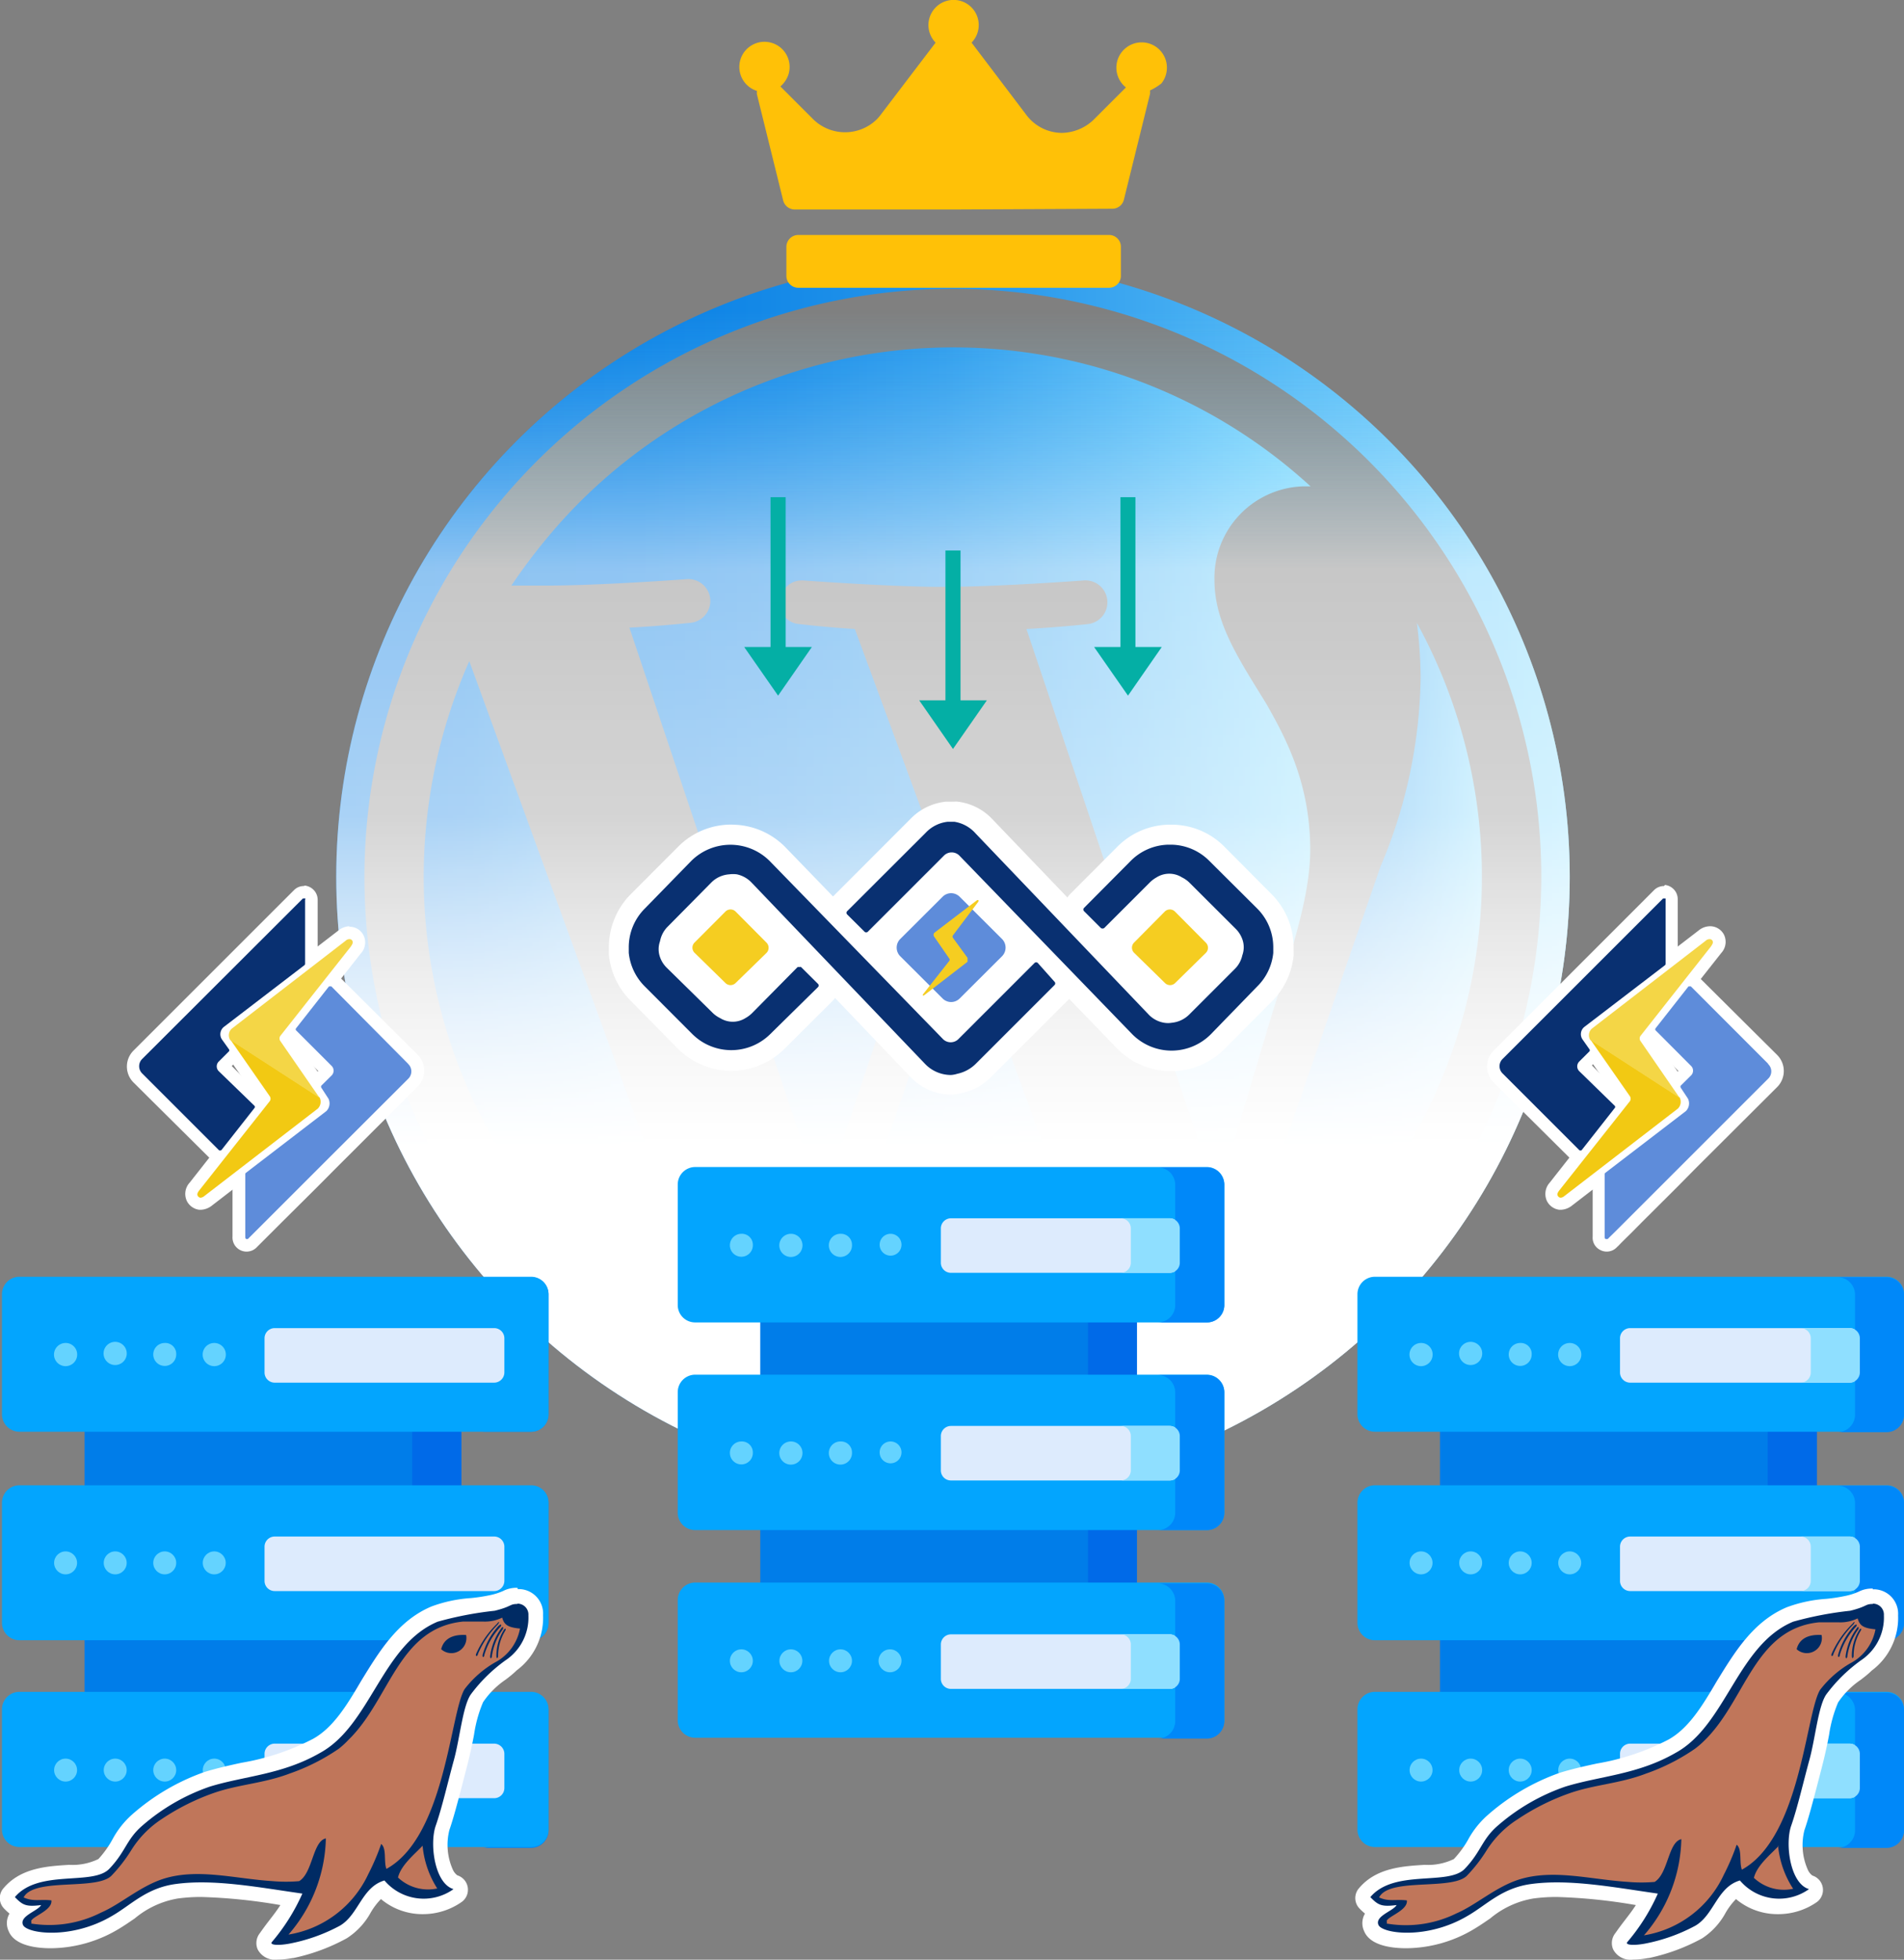 <svg id="eece11a8-1654-40f8-a9e0-18a01bb0b405" data-name="Capa 1" xmlns="http://www.w3.org/2000/svg" xmlns:xlink="http://www.w3.org/1999/xlink" width="174.18" height="179.31" viewBox="0 0 174.18 179.31"><rect x="0" y="0" width="174.18" height="179.31" fill="#808080" stroke="none"/><defs><linearGradient id="accf4014-edf6-452b-b687-c69b2050c073" x1="38.76" y1="-1303.86" x2="66.04" y2="-1303.86" gradientTransform="matrix(1, 0, 0, -1, 0, -1211.72)" gradientUnits="userSpaceOnUse"><stop offset="0" stop-color="#0079e3"/><stop offset="0.16" stop-color="#057de4"/><stop offset="0.34" stop-color="#1388e7"/><stop offset="0.54" stop-color="#2b9aec"/><stop offset="0.74" stop-color="#4cb3f4"/><stop offset="0.96" stop-color="#76d4fd"/><stop offset="1" stop-color="#80dbff"/></linearGradient><linearGradient id="b39312fc-0df3-4fbe-9d14-e4ed3f2d9d93" x1="46.8" y1="-1282.65" x2="119.91" y2="-1282.65" xlink:href="#accf4014-edf6-452b-b687-c69b2050c073"/><linearGradient id="b20c2ac1-42c1-4028-b632-4d370068b830" x1="73.49" y1="-1318.25" x2="103.27" y2="-1318.25" xlink:href="#accf4014-edf6-452b-b687-c69b2050c073"/><linearGradient id="ed5963d5-5e2c-4812-81f1-8554e3bd308c" x1="111.52" y1="-1301.24" x2="135.6" y2="-1301.24" xlink:href="#accf4014-edf6-452b-b687-c69b2050c073"/><linearGradient id="a9b404a6-b11e-463d-92ad-a8523b914da7" x1="30.76" y1="-1291.94" x2="143.6" y2="-1291.94" xlink:href="#accf4014-edf6-452b-b687-c69b2050c073"/><linearGradient id="b361f4f3-0219-4633-9e8a-d613d23bed1b" x1="-503.25" y1="203.51" x2="-390.41" y2="203.51" gradientTransform="translate(-116.33 -366.62) rotate(-90)" gradientUnits="userSpaceOnUse"><stop offset="0" stop-color="#fff"/><stop offset="0.28" stop-color="#fff"/><stop offset="0.55" stop-color="#fff" stop-opacity="0.5"/><stop offset="0.75" stop-color="#fff" stop-opacity="0.4"/><stop offset="0.96" stop-color="#76d4fd" stop-opacity="0"/><stop offset="1" stop-color="#80dbff" stop-opacity="0"/></linearGradient></defs><path d="M38.76,80.22A48.43,48.43,0,0,0,66,123.78L42.93,60.49A48.9,48.9,0,0,0,38.76,80.22Z" fill="url(#accf4014-edf6-452b-b687-c69b2050c073)"/><path d="M119.86,77.76c0-6-2.16-10.1-4-13.34-2.45-4-4.76-7.36-4.76-11.33a8.38,8.38,0,0,1,8.15-8.59c.19,0,.44,0,.64,0a48.35,48.35,0,0,0-68.35,3,54,54,0,0,0-4.76,6.08c1.13,0,2.21,0,3.14,0,5.06,0,12.91-.59,12.91-.59a2,2,0,0,1,.29,4s-2.65.29-5.54.44L75.21,110l10.6-31.8L78.2,57.55c-2.6-.15-5-.44-5-.44-2.6-.15-2.31-4.12.29-4,0,0,8,.59,12.76.59,5,0,12.9-.59,12.9-.59a2,2,0,0,1,.3,4s-2.65.29-5.55.44l17.47,52,4.81-16.15C118.24,86.74,119.86,81.93,119.86,77.76Z" fill="url(#b39312fc-0df3-4fbe-9d14-e4ed3f2d9d93)"/><path d="M88,84.44,73.49,126.63a48.27,48.27,0,0,0,29.78-.79,3.32,3.32,0,0,1-.34-.68Z" fill="url(#b20c2ac1-42c1-4028-b632-4d370068b830)"/><path d="M129.62,57a41.33,41.33,0,0,1,.34,5,45.67,45.67,0,0,1-3.68,17.31L111.52,122a48.32,48.32,0,0,0,18.1-65Z" fill="url(#ed5963d5-5e2c-4812-81f1-8554e3bd308c)"/><path d="M87.18,23.8A56.42,56.42,0,1,0,143.6,80.22,56.43,56.43,0,0,0,87.18,23.8Zm0,110.29A53.83,53.83,0,1,1,141,80.22h0a54,54,0,0,1-53.82,53.87Z" fill="url(#a9b404a6-b11e-463d-92ad-a8523b914da7)"/><circle cx="87.18" cy="80.22" r="56.42" fill="url(#b361f4f3-0219-4633-9e8a-d613d23bed1b)"/><circle cx="87.18" cy="80.22" r="56.42" opacity="0.65" fill="url(#b361f4f3-0219-4633-9e8a-d613d23bed1b)"/><path d="M105.2,8.28a.93.93,0,0,1,0,.33l-2.39,9.68a1.09,1.09,0,0,1-1.07.81l-14.47.07H72.72a1.1,1.1,0,0,1-1.07-.81l-2.4-9.71a.93.93,0,0,1,0-.33,2.3,2.3,0,1,1,2.88-1.51,2.47,2.47,0,0,1-.74,1.1l3,3a4.16,4.16,0,0,0,5.83,0,4.55,4.55,0,0,0,.37-.44l5-6.57a2.3,2.3,0,1,1,3.29,0h0l5,6.6a4.09,4.09,0,0,0,3.28,1.66A4.31,4.31,0,0,0,100,11l3-3a2.31,2.31,0,0,1,2.88-3.62,2.32,2.32,0,0,1,.37,3.25,5.43,5.43,0,0,1-1.07.66ZM102.54,22.6a1.08,1.08,0,0,0-1.1-1.1H73.05a1.09,1.09,0,0,0-1.11,1.1v2.62a1.09,1.09,0,0,0,1.11,1.11h28.39a1.09,1.09,0,0,0,1.1-1.11Z" fill="#ffc107"/><path d="M69.55,119.85H104V127H69.55Z" fill="#007de9"/><path d="M99.53,119.85H104V127H99.53Z" fill="#006ae8"/><path d="M110.41,121H63.59A1.59,1.59,0,0,1,62,119.38v-11a1.6,1.6,0,0,1,1.59-1.6h46.82a1.6,1.6,0,0,1,1.59,1.6v11A1.59,1.59,0,0,1,110.41,121Z" fill="#03a5fe"/><path d="M68.87,113.89a1.05,1.05,0,1,1-1.05-1A1,1,0,0,1,68.87,113.89Z" fill="#64d3ff"/><path d="M73.41,113.89a1.06,1.06,0,1,1-1.06-1A1.05,1.05,0,0,1,73.41,113.89Z" fill="#64d3ff"/><path d="M77.94,113.89a1.06,1.06,0,1,1-1-1A1,1,0,0,1,77.94,113.89Z" fill="#64d3ff"/><path d="M82.47,113.89a1,1,0,1,1-1-1A1,1,0,0,1,82.47,113.89Z" fill="#64d3ff"/><path d="M107,116.46H87a.92.92,0,0,1-.93-.93V112.4a.93.93,0,0,1,.93-.93H107a.93.93,0,0,1,.93.93v3.13A.92.92,0,0,1,107,116.46Z" fill="#ddebfd"/><path d="M110.41,106.81h-4.49a1.6,1.6,0,0,1,1.59,1.6v11a1.59,1.59,0,0,1-1.59,1.59h4.49a1.59,1.59,0,0,0,1.59-1.59v-11A1.6,1.6,0,0,0,110.41,106.81Z" fill="#0088f9"/><path d="M107,111.47h-4.48a.93.93,0,0,1,.93.93v3.13a.93.93,0,0,1-.93.93H107a.92.92,0,0,0,.93-.93V112.4A.93.93,0,0,0,107,111.47Z" fill="#8fdfff"/><path d="M69.55,138.85H104V146H69.55Z" fill="#007de9"/><path d="M99.53,138.85H104V146H99.53Z" fill="#006ae8"/><path d="M110.41,159H63.59a1.6,1.6,0,0,1-1.59-1.6v-11a1.6,1.6,0,0,1,1.59-1.6h46.82a1.6,1.6,0,0,1,1.59,1.6v11A1.6,1.6,0,0,1,110.41,159Z" fill="#03a5fe"/><circle cx="67.82" cy="151.96" r="1.05" fill="#64d3ff"/><circle cx="72.35" cy="151.96" r="1.05" fill="#64d3ff"/><circle cx="76.89" cy="151.96" r="1.05" fill="#64d3ff"/><circle cx="81.42" cy="151.96" r="1.05" fill="#64d3ff"/><path d="M107,154.53H87a.92.92,0,0,1-.93-.93v-3.13a.93.93,0,0,1,.93-.93H107a.93.93,0,0,1,.93.93v3.13A.92.92,0,0,1,107,154.53Z" fill="#ddebfd"/><path d="M110.41,140H63.59A1.59,1.59,0,0,1,62,138.38v-11a1.6,1.6,0,0,1,1.59-1.6h46.82a1.6,1.6,0,0,1,1.59,1.6v11A1.59,1.59,0,0,1,110.41,140Z" fill="#03a5fe"/><path d="M68.87,132.89a1.05,1.05,0,1,1-1.05-1A1,1,0,0,1,68.87,132.89Z" fill="#64d3ff"/><path d="M73.41,132.89a1.06,1.06,0,1,1-1.06-1A1.05,1.05,0,0,1,73.41,132.89Z" fill="#64d3ff"/><path d="M77.94,132.89a1.06,1.06,0,1,1-1-1A1,1,0,0,1,77.94,132.89Z" fill="#64d3ff"/><path d="M82.47,132.89a1,1,0,1,1-1-1A1,1,0,0,1,82.47,132.89Z" fill="#64d3ff"/><path d="M107,135.46H87a.92.92,0,0,1-.93-.93V131.4a.93.93,0,0,1,.93-.93H107a.93.93,0,0,1,.93.93v3.13A.92.92,0,0,1,107,135.46Z" fill="#ddebfd"/><path d="M110.41,144.88h-4.49a1.6,1.6,0,0,1,1.59,1.6v11a1.6,1.6,0,0,1-1.59,1.6h4.49a1.6,1.6,0,0,0,1.59-1.6v-11A1.6,1.6,0,0,0,110.41,144.88Z" fill="#0088f9"/><path d="M107,149.54h-4.48a.93.93,0,0,1,.93.93v3.13a.93.93,0,0,1-.93.93H107a.92.92,0,0,0,.93-.93v-3.13A.93.93,0,0,0,107,149.54Z" fill="#8fdfff"/><path d="M110.41,125.81h-4.49a1.6,1.6,0,0,1,1.59,1.6v11a1.59,1.59,0,0,1-1.59,1.59h4.49a1.59,1.59,0,0,0,1.59-1.59v-11A1.6,1.6,0,0,0,110.41,125.81Z" fill="#0088f9"/><path d="M107,130.47h-4.48a.93.93,0,0,1,.93.93v3.13a.93.93,0,0,1-.93.93H107a.92.92,0,0,0,.93-.93V131.4A.93.93,0,0,0,107,130.47Z" fill="#8fdfff"/><path d="M48.59,154.88H44.1a1.6,1.6,0,0,1,1.6,1.6v11a1.6,1.6,0,0,1-1.6,1.6h4.49a1.6,1.6,0,0,0,1.59-1.6v-11A1.6,1.6,0,0,0,48.59,154.88Z" fill="#0088f9"/><path d="M45.2,159.54H40.72a.93.93,0,0,1,.93.93v3.13a.93.93,0,0,1-.93.93H45.2a.93.93,0,0,0,.94-.93v-3.13A.94.94,0,0,0,45.2,159.54Z" fill="#8fdfff"/><path d="M48.59,135.93H44.1a1.6,1.6,0,0,1,1.6,1.59v11a1.6,1.6,0,0,1-1.6,1.59h4.49a1.59,1.59,0,0,0,1.59-1.59v-11A1.59,1.59,0,0,0,48.59,135.93Z" fill="#0088f9"/><path d="M45.2,140.59H40.72a.93.93,0,0,1,.93.93v3.13a.93.93,0,0,1-.93.93H45.2a.94.94,0,0,0,.94-.93v-3.13A.93.93,0,0,0,45.2,140.59Z" fill="#8fdfff"/><path d="M48.59,116.86H44.1a1.6,1.6,0,0,1,1.6,1.59v11A1.6,1.6,0,0,1,44.1,131h4.49a1.59,1.59,0,0,0,1.59-1.59v-11A1.59,1.59,0,0,0,48.59,116.86Z" fill="#0088f9"/><path d="M45.2,121.52H40.72a.93.93,0,0,1,.93.93v3.13a.93.93,0,0,1-.93.93H45.2a.94.94,0,0,0,.94-.93v-3.13A.93.93,0,0,0,45.2,121.52Z" fill="#8fdfff"/><path d="M22.5,113.92a.88.88,0,0,1-.32-.07.75.75,0,0,1-.41-.72v-5.72a.72.72,0,0,1,.28-.58l7.37-5.65a.53.53,0,0,0,0-.39l-.61-.93a.73.73,0,0,1,.09-.92l.94-.93L26.59,94.7a.73.73,0,0,1,0-1l3-3.82a.66.66,0,0,1,.53-.27h0a.71.71,0,0,1,.54.2l7.06,7.06a1.5,1.5,0,0,1,0,2.1L23.05,113.7A.75.75,0,0,1,22.5,113.92Z" fill="#fff"/><path d="M30.15,90.21h.12l7.06,7.06a1,1,0,0,1,0,1.31L30,105.93l-5,5-1.67,1.67-.46.46-.13.13c-.07.05-.09.09-.16.09h-.06c-.09,0-.09-.12-.09-.22v-5.73a.15.15,0,0,1,0-.12l7.37-5.65a1,1,0,0,0,.19-1.13l-.66-1a.17.17,0,0,1,0-.19l.94-.94a.6.6,0,0,0,.18-.43.55.55,0,0,0-.18-.44L27,94.26a.17.17,0,0,1,0-.21l3-3.82a.13.13,0,0,1,.11,0h0m0-1.13h0a1.3,1.3,0,0,0-.95.48l-3,3.91a1.29,1.29,0,0,0,.16,1.65L29.11,98l-.57.58a1.27,1.27,0,0,0-.16,1.62l.48.74-7.09,5.48a1.29,1.29,0,0,0-.5,1v5.73a1.29,1.29,0,0,0,2.24.95l.12-.12.21-.21.26-.26.75-.75.92-.92L29,108.63l1.86-1.87,7.35-7.34a2.06,2.06,0,0,0,0-2.91l-7.09-7.06a1.31,1.31,0,0,0-.92-.37Z" fill="#fff"/><path d="M20.17,105.87a.69.69,0,0,1-.51-.22l-7-7.06a1.49,1.49,0,0,1,0-2.11h0L27.29,81.79a.78.78,0,0,1,.52-.21.74.74,0,0,1,.56.26h0a.8.8,0,0,1,.18.47v5.8a.72.72,0,0,1-.28.56l-7.38,5.65a.31.31,0,0,0-.06.39l.65.92a.74.74,0,0,1-.08.92l-.94.94,3.24,3.31a.71.71,0,0,1,0,1l-3,3.83a.73.73,0,0,1-.53.27Z" fill="#fff"/><path d="M27.82,82.14a.24.24,0,0,1,.12,0h0a.14.14,0,0,1,0,.09v5.88a.14.14,0,0,1-.06.12L20.5,93.88A.88.88,0,0,0,20.32,95l.65.92a.15.15,0,0,1,0,.2l-.94.94a.6.6,0,0,0,0,.86l3.24,3.24a.15.15,0,0,1,0,.2l-3,3.87a.16.16,0,0,1-.11.05h0a.13.13,0,0,1-.12,0L13,98.2a.93.93,0,0,1,0-1.31h0L27.69,82.2a.2.2,0,0,1,.11,0h0m0-1.13h0a1.26,1.26,0,0,0-.9.37L12.21,96.13a2.06,2.06,0,0,0,0,2.91h0l7.05,7a1.33,1.33,0,0,0,.91.37h.13a1.23,1.23,0,0,0,.88-.49l3-3.82a1.28,1.28,0,0,0-.1-1.7L21.2,97.54l.57-.57a1.29,1.29,0,0,0,.15-1.64l-.48-.76,7.11-5.44a1.36,1.36,0,0,0,.51-1v-5.8a1.31,1.31,0,0,0-.26-.78h0a1.33,1.33,0,0,0-.92-.52Z" fill="#fff"/><path d="M18.28,110.14a.92.92,0,0,1-.71-.47,1,1,0,0,1,.19-1.13l6.37-8.09-3.49-5a1.37,1.37,0,0,1,.28-1.84l10.38-8a1.14,1.14,0,0,1,.64-.26.87.87,0,0,1,.78.49,1,1,0,0,1-.2,1.06L26.15,95l3.53,5.11a1.44,1.44,0,0,1-.3,1.79l-10.34,8a1.16,1.16,0,0,1-.71.27h0Z" fill="#fff"/><path d="M31.94,85.93a.31.31,0,0,1,.27.17.4.4,0,0,1-.13.46h0l-6.46,8.2a.42.42,0,0,0,0,.43l3.61,5.23h0a.9.9,0,0,1-.17,1l-10.37,8a.62.62,0,0,1-.37.16.35.35,0,0,1-.24-.17.45.45,0,0,1,.12-.48l6.46-8.2a.39.39,0,0,0,0-.44l-3.58-5.17h0a.8.8,0,0,1,.17-1.08l10.38-8a.54.54,0,0,1,.34-.16m0-1.13a1.7,1.7,0,0,0-1,.38l-10.39,8a1.94,1.94,0,0,0-.41,2.61l3.28,4.71-6.1,7.76a1.52,1.52,0,0,0-.26,1.67,1.47,1.47,0,0,0,1.13.81h.19a1.76,1.76,0,0,0,1-.4l10.38-8a2,2,0,0,0,.41-2.57l-3-4.37L26.91,95,33,87.25a1.48,1.48,0,0,0,.26-1.66,1.41,1.41,0,0,0-1.34-.79Z" fill="#fff"/><path d="M37.32,97.32l-7-7.06a.13.13,0,0,0-.12,0h0a.16.16,0,0,0-.11,0l-3,3.82a.15.15,0,0,0,0,.2l3.25,3.25a.63.63,0,0,1,.18.44.64.64,0,0,1-.18.43l-.94.93a.18.18,0,0,0,0,.2l.65,1a1,1,0,0,1-.19,1.13l-7.36,5.65a.14.14,0,0,0-.06.12v5.73c0,.06,0,.17.09.21h.07c.07,0,.09,0,.16-.09l.12-.12.46-.46,1.66-1.66,5-5,7.36-7.35a.94.94,0,0,0,0-1.32Z" fill="#5e8cda"/><path d="M27.94,82.21h-.23L13,96.9a.93.93,0,0,0,0,1.31h0l7.05,7.05h.12a.14.14,0,0,0,.11-.06l3-3.82a.15.15,0,0,0,0-.2L20,98a.62.62,0,0,1,0-.86l.94-.94a.15.15,0,0,0,0-.2l-.65-.91a.86.86,0,0,1,.19-1.13l7.37-5.65a.16.16,0,0,0,.06-.13V82.31A.17.17,0,0,0,27.94,82.21Z" fill="#093071"/><path d="M29.24,100.42l-8.16-5.29,3.6,5.18a.39.39,0,0,1,0,.44l-6.47,8.19c-.11.15-.21.31-.12.48a.35.35,0,0,0,.24.17.62.62,0,0,0,.37-.16l10.38-8A.89.89,0,0,0,29.24,100.42Z" fill="#f2c913"/><path d="M32.24,86.09a.3.3,0,0,0-.3-.16.54.54,0,0,0-.34.16l-10.36,8a.8.8,0,0,0-.17,1.08l8.17,5.29-3.61-5.23a.42.42,0,0,1,0-.43l6.47-8.2h0C32.22,86.41,32.32,86.26,32.24,86.09Z" fill="#f4d646"/><path d="M146.93,113.92a.88.88,0,0,1-.33-.07.75.75,0,0,1-.41-.72v-5.72a.73.73,0,0,1,.29-.58l7.36-5.65a.53.53,0,0,0,0-.39l-.61-.93a.74.74,0,0,1,.09-.92l.94-.93L151,94.7a.71.71,0,0,1,0-1l3-3.82a.68.68,0,0,1,.53-.27h0a.75.75,0,0,1,.55.2l7.06,7.06a1.5,1.5,0,0,1,0,2.1L147.47,113.7A.73.73,0,0,1,146.93,113.92Z" fill="#fff"/><path d="M154.58,90.21h.11l7.06,7.06a.93.93,0,0,1,0,1.31l-7.35,7.35-5.05,5-1.68,1.67-.46.46-.12.13c-.07.05-.09.09-.16.09h-.07c-.09,0-.09-.12-.09-.22v-5.73a.16.16,0,0,1,.06-.12l7.36-5.65a1,1,0,0,0,.19-1.13l-.65-1a.17.17,0,0,1,0-.19l.94-.94a.64.64,0,0,0,.18-.43.63.63,0,0,0-.18-.44l-3.25-3.24a.17.17,0,0,1,0-.21l3-3.82a.16.16,0,0,1,.11,0h0m0-1.13h0a1.32,1.32,0,0,0-.95.48l-3,3.91a1.3,1.3,0,0,0,.16,1.65L153.54,98l-.58.58a1.29,1.29,0,0,0-.16,1.62l.49.74-7.1,5.48a1.28,1.28,0,0,0-.49,1v5.73a1.25,1.25,0,0,0,.71,1.23,1.27,1.27,0,0,0,1.52-.28l.13-.12.2-.21.26-.26.76-.75.91-.92,3.19-3.18,1.85-1.87,7.36-7.34a2.08,2.08,0,0,0,0-2.91l-7.1-7.06a1.29,1.29,0,0,0-.91-.37Z" fill="#fff"/><path d="M144.59,105.87a.72.72,0,0,1-.51-.22L137,98.59a1.5,1.5,0,0,1,0-2.11h0l14.69-14.69a.76.76,0,0,1,.52-.21.74.74,0,0,1,.55.26h0a.74.74,0,0,1,.18.47v5.8a.69.69,0,0,1-.28.56l-7.38,5.65a.3.3,0,0,0-.05.39l.64.92a.73.73,0,0,1-.08.92l-.94.94,3.25,3.31a.73.73,0,0,1,0,1l-3,3.83a.71.71,0,0,1-.53.27Z" fill="#fff"/><path d="M152.25,82.14a.2.2,0,0,1,.11,0h0a.14.14,0,0,1,0,.09v5.88a.17.17,0,0,1-.05.12l-7.38,5.65a.85.85,0,0,0-.18,1.13l.64.92a.15.15,0,0,1,0,.2l-.94.94a.62.62,0,0,0,0,.86l3.25,3.24a.15.15,0,0,1,0,.2l-3,3.87a.14.14,0,0,1-.11.05h0a.11.11,0,0,1-.11,0l-7.06-7.09a.91.91,0,0,1,0-1.31h0L152.11,82.2a.24.24,0,0,1,.12,0h0m0-1.13h0a1.29,1.29,0,0,0-.91.37L136.64,96.13a2.06,2.06,0,0,0,0,2.91h0l7.05,7a1.31,1.31,0,0,0,.9.37h.13a1.27,1.27,0,0,0,.89-.49l3-3.82a1.28,1.28,0,0,0-.1-1.7l-2.88-2.92.56-.57a1.29,1.29,0,0,0,.15-1.64l-.47-.76,7.1-5.44a1.29,1.29,0,0,0,.51-1v-5.8a1.31,1.31,0,0,0-.26-.78h0a1.33,1.33,0,0,0-.91-.52Z" fill="#fff"/><path d="M142.7,110.14a.92.92,0,0,1-.71-.47,1,1,0,0,1,.19-1.13l6.37-8.09-3.49-5a1.36,1.36,0,0,1,.29-1.84l10.38-8a1.14,1.14,0,0,1,.63-.26.87.87,0,0,1,.78.49,1,1,0,0,1-.19,1.06L150.58,95l3.52,5.11a1.43,1.43,0,0,1-.29,1.79l-10.35,8a1.13,1.13,0,0,1-.7.27h-.06Z" fill="#fff"/><path d="M156.36,85.93a.3.3,0,0,1,.27.17.41.41,0,0,1-.12.46h0l-6.46,8.2a.42.42,0,0,0,0,.43l3.6,5.23h0a.9.9,0,0,1-.17,1l-10.37,8a.62.62,0,0,1-.36.16.35.35,0,0,1-.25-.17.45.45,0,0,1,.12-.48l6.47-8.2a.43.43,0,0,0,0-.44l-3.59-5.17h0a.81.81,0,0,1,.17-1.08l10.39-8a.54.54,0,0,1,.34-.16m0-1.13a1.67,1.67,0,0,0-1,.38l-10.4,8a1.93,1.93,0,0,0-.4,2.61l3.27,4.71-6.1,7.76a1.54,1.54,0,0,0-.26,1.67,1.47,1.47,0,0,0,1.13.81h.19a1.76,1.76,0,0,0,1-.4l10.38-8a2,2,0,0,0,.41-2.57l-3-4.37-.28-.39,6.12-7.76a1.5,1.5,0,0,0,.26-1.66,1.43,1.43,0,0,0-1.35-.79Z" fill="#fff"/><path d="M161.74,97.32l-7.05-7.06a.11.11,0,0,0-.11,0h0a.17.17,0,0,0-.12,0l-3,3.82a.15.15,0,0,0,0,.2l3.24,3.25a.59.59,0,0,1,.18.44.6.6,0,0,1-.18.43l-.94.93a.18.18,0,0,0,0,.2l.66,1a1,1,0,0,1-.19,1.13l-7.37,5.65a.14.14,0,0,0-.06.12v5.73c0,.06,0,.17.09.21H147c.07,0,.09,0,.16-.09l.12-.12.47-.46,1.66-1.66,5-5,7.35-7.35a.92.92,0,0,0,0-1.32Z" fill="#5e8cda"/><path d="M152.36,82.21h-.22L137.45,96.9a.93.93,0,0,0,0,1.31h0l7.05,7.05h.11a.11.11,0,0,0,.11-.06l3-3.82a.15.15,0,0,0,0-.2L144.46,98a.62.62,0,0,1,0-.86l.94-.94a.15.15,0,0,0,0-.2l-.64-.91a.85.85,0,0,1,.18-1.13l7.38-5.65a.19.19,0,0,0,.05-.13V82.31A.12.12,0,0,0,152.36,82.21Z" fill="#093071"/><path d="M153.66,100.42l-8.16-5.29,3.61,5.18a.43.43,0,0,1,0,.44l-6.48,8.19c-.11.15-.21.31-.12.48a.35.35,0,0,0,.25.17.62.62,0,0,0,.36-.16l10.38-8A.88.88,0,0,0,153.66,100.42Z" fill="#f2c913"/><path d="M156.67,86.09a.3.3,0,0,0-.31-.16.54.54,0,0,0-.34.16l-10.36,8a.81.81,0,0,0-.17,1.08l8.17,5.29-3.6-5.23a.42.42,0,0,1,0-.43l6.46-8.2h0C156.64,86.41,156.75,86.26,156.67,86.09Z" fill="#f4d646"/><polygon points="87.87 64.08 87.87 50.37 86.49 50.37 86.49 64.08 84.09 64.08 87.18 68.53 90.28 64.08 87.87 64.08" fill="#04afa5"/><polygon points="103.87 59.2 103.87 45.49 102.5 45.49 102.5 59.2 100.09 59.2 103.19 63.65 106.28 59.2 103.87 59.2" fill="#04afa5"/><polygon points="71.87 59.2 71.87 45.49 70.49 45.49 70.49 59.2 68.08 59.2 71.18 63.65 74.27 59.2 71.87 59.2" fill="#04afa5"/><path d="M131.73,129.9H166.2v7.15H131.73Z" fill="#007de9"/><path d="M161.71,129.9h4.49v7.15h-4.49Z" fill="#006ae8"/><path d="M131.73,149.41H166.2v6H131.73Z" fill="#007de9"/><path d="M161.71,149.41h4.49v6h-4.49Z" fill="#006ae8"/><path d="M172.59,169H125.78a1.6,1.6,0,0,1-1.6-1.6v-11a1.6,1.6,0,0,1,1.6-1.6h46.81a1.6,1.6,0,0,1,1.59,1.6v11A1.6,1.6,0,0,1,172.59,169Z" fill="#03a5fe"/><circle cx="130" cy="161.96" r="1.05" fill="#64d3ff"/><circle cx="134.54" cy="161.96" r="1.05" fill="#64d3ff"/><circle cx="139.07" cy="161.96" r="1.05" fill="#64d3ff"/><circle cx="143.6" cy="161.96" r="1.05" fill="#64d3ff"/><path d="M169.2,164.53H149.13a.93.93,0,0,1-.93-.93v-3.13a.93.93,0,0,1,.93-.93H169.2a.94.94,0,0,1,.94.93v3.13A.93.93,0,0,1,169.2,164.53Z" fill="#ddebfd"/><path d="M172.59,150.08H125.78a1.6,1.6,0,0,1-1.6-1.59v-11a1.6,1.6,0,0,1,1.6-1.59h46.81a1.59,1.59,0,0,1,1.59,1.59v11A1.59,1.59,0,0,1,172.59,150.08Z" fill="#03a5fe"/><circle cx="130" cy="143" r="1.05" fill="#64d3ff"/><circle cx="134.54" cy="143" r="1.05" fill="#64d3ff"/><circle cx="139.07" cy="143" r="1.05" fill="#64d3ff"/><circle cx="143.6" cy="143" r="1.05" fill="#64d3ff"/><path d="M169.2,145.58H149.13a.93.93,0,0,1-.93-.93v-3.13a.93.93,0,0,1,.93-.93H169.2a.93.93,0,0,1,.94.93v3.13A.94.94,0,0,1,169.2,145.58Z" fill="#ddebfd"/><path d="M172.59,131H125.78a1.6,1.6,0,0,1-1.6-1.59v-11a1.6,1.6,0,0,1,1.6-1.59h46.81a1.59,1.59,0,0,1,1.59,1.59v11A1.59,1.59,0,0,1,172.59,131Z" fill="#03a5fe"/><path d="M131.06,123.94a1.06,1.06,0,1,1-1.06-1.06A1.05,1.05,0,0,1,131.06,123.94Z" fill="#64d3ff"/><path d="M135.59,123.94a1.06,1.06,0,0,1-2.11,0,1.06,1.06,0,1,1,2.11,0Z" fill="#64d3ff"/><path d="M140.12,123.94a1.05,1.05,0,1,1-1.05-1.06A1,1,0,0,1,140.12,123.94Z" fill="#64d3ff"/><path d="M144.66,123.94a1.06,1.06,0,1,1-1.06-1.06A1.06,1.06,0,0,1,144.66,123.94Z" fill="#64d3ff"/><path d="M169.2,126.51H149.13a.93.93,0,0,1-.93-.93v-3.13a.93.93,0,0,1,.93-.93H169.2a.93.93,0,0,1,.94.93v3.13A.94.94,0,0,1,169.2,126.51Z" fill="#ddebfd"/><path d="M172.59,154.88H168.1a1.6,1.6,0,0,1,1.6,1.6v11a1.6,1.6,0,0,1-1.6,1.6h4.49a1.6,1.6,0,0,0,1.59-1.6v-11A1.6,1.6,0,0,0,172.59,154.88Z" fill="#0088f9"/><path d="M169.2,159.54h-4.48a.93.93,0,0,1,.93.93v3.13a.93.93,0,0,1-.93.93h4.48a.93.93,0,0,0,.94-.93v-3.13A.94.94,0,0,0,169.2,159.54Z" fill="#8fdfff"/><path d="M172.59,135.93H168.1a1.6,1.6,0,0,1,1.6,1.59v11a1.6,1.6,0,0,1-1.6,1.59h4.49a1.59,1.59,0,0,0,1.59-1.59v-11A1.59,1.59,0,0,0,172.59,135.93Z" fill="#0088f9"/><path d="M169.2,140.59h-4.48a.93.93,0,0,1,.93.93v3.13a.93.93,0,0,1-.93.93h4.48a.94.94,0,0,0,.94-.93v-3.13A.93.93,0,0,0,169.2,140.59Z" fill="#8fdfff"/><path d="M172.59,116.86H168.1a1.6,1.6,0,0,1,1.6,1.59v11a1.6,1.6,0,0,1-1.6,1.59h4.49a1.59,1.59,0,0,0,1.59-1.59v-11A1.59,1.59,0,0,0,172.59,116.86Z" fill="#0088f9"/><path d="M169.2,121.52h-4.48a.93.93,0,0,1,.93.93v3.13a.93.93,0,0,1-.93.93h4.48a.94.94,0,0,0,.94-.93v-3.13A.93.93,0,0,0,169.2,121.52Z" fill="#8fdfff"/><path d="M149.41,178.61c-.26,0-.95,0-1.19-.54a.8.8,0,0,1,.18-.87c.22-.33.51-.73.82-1.12a13.28,13.28,0,0,0,1.5-2.29l-.83-.13a51.82,51.82,0,0,0-7.47-.77,17,17,0,0,0-2.25.14,8.94,8.94,0,0,0-4.24,1.93,12.57,12.57,0,0,1-1.38.89,11.49,11.49,0,0,1-5.82,1.69c-.65,0-2.76-.08-3.25-1.16a1.27,1.27,0,0,1,.45-1.5,3.38,3.38,0,0,1-1.07-.8.69.69,0,0,1,0-.91c1.38-1.65,3.61-1.78,5.52-1.91a5.31,5.31,0,0,0,3.12-.73,9.7,9.7,0,0,0,1.39-1.86,7.7,7.7,0,0,1,1.67-2.1,19.1,19.1,0,0,1,6.43-3.72c1.08-.33,2.15-.56,3.31-.83a22.3,22.3,0,0,0,6.7-2.22c2-1.14,3.34-3.3,4.72-5.52,1.59-2.61,3.22-5.32,6.1-6.52a12.36,12.36,0,0,1,3.44-.73,16.71,16.71,0,0,0,1.85-.34,6.71,6.71,0,0,0,1.24-.42,2.16,2.16,0,0,1,1-.23h0a1.61,1.61,0,0,1,1.73,1.49v.23a5.4,5.4,0,0,1-2.21,4.52c-.32.29-.65.54-1,.8a8.23,8.23,0,0,0-2.23,2.25,11.72,11.72,0,0,0-.89,3.24c-.16.87-.34,1.78-.56,2.63s-.38,1.38-.56,2.1c-.37,1.38-.74,2.91-1.11,4a6.21,6.21,0,0,0,.35,4.14,1.58,1.58,0,0,0,.82.83.68.68,0,0,1,.45.85.81.81,0,0,1-.24.34,5.63,5.63,0,0,1-3.21.94h0a5,5,0,0,1-3.75-1.52,4.51,4.51,0,0,0-1.58,1.75,5.87,5.87,0,0,1-1.91,2.14,16.86,16.86,0,0,1-4.74,1.77A7.68,7.68,0,0,1,149.41,178.61Z" fill="#fff"/><path d="M171.39,146.76c.63,0,1,.38,1,1.06a4.69,4.69,0,0,1-2,4,14.36,14.36,0,0,0-3.35,3.25c-.71,1.12-.93,3.86-1.54,6.05s-1.11,4.48-1.66,6-.11,5.31,1.63,5.8a4.78,4.78,0,0,1-2.76.87,4.15,4.15,0,0,1-3.52-1.65c-2.1.56-2.36,3.11-4.07,4.15a16.41,16.41,0,0,1-4.62,1.53,5.79,5.79,0,0,1-1.1.12c-.44,0-.7-.09-.53-.27a18.2,18.2,0,0,0,2.77-4.41,68.36,68.36,0,0,0-9.24-1,18.1,18.1,0,0,0-2.33.14c-2.76.36-4.15,1.86-5.82,2.91a10.94,10.94,0,0,1-5.52,1.58c-1.38,0-2.46-.35-2.62-.75-.33-.8,1.38-1.26,1.66-1.81a5.61,5.61,0,0,1-.82,0,1.88,1.88,0,0,1-1.57-.72c2.18-2.56,7-.92,8.64-2.59s1.56-2.67,3-3.92a18.45,18.45,0,0,1,6.2-3.59c3.15-1,6.64-1.15,10.09-3.09,4.58-2.6,5.61-9.94,10.71-12.07a32.25,32.25,0,0,1,5.24-1c1.57-.39,1.38-.59,2.07-.62h0m0-1.38h-.1a2.66,2.66,0,0,0-1.21.29,5.84,5.84,0,0,1-1.14.37,15.66,15.66,0,0,1-1.8.28,12.79,12.79,0,0,0-3.62.77c-3.09,1.3-4.79,4.14-6.42,6.79-1.3,2.22-2.56,4.3-4.43,5.33a22.24,22.24,0,0,1-6.53,2.18c-1.11.24-2.27.5-3.37.84a20.09,20.09,0,0,0-6.62,3.88,8.24,8.24,0,0,0-1.8,2.27A9.19,9.19,0,0,1,133,170.1a5.48,5.48,0,0,1-2.68.53c-2,.12-4.43.27-6,2.14a1.37,1.37,0,0,0,0,1.8,5.38,5.38,0,0,0,.55.52,1.71,1.71,0,0,0-.08,1.6c.56,1.38,2.66,1.57,3.86,1.57a12.21,12.21,0,0,0,6.3-1.82c.48-.29.94-.61,1.38-.91a8.27,8.27,0,0,1,3.93-1.82,15.67,15.67,0,0,1,2.16-.14,50.19,50.19,0,0,1,7.23.74c-.29.46-.63.9-1,1.38s-.59.78-.87,1.18a1.46,1.46,0,0,0-.21,1.49,1.78,1.78,0,0,0,1.81.94,7.87,7.87,0,0,0,1.38-.14h.07a17.77,17.77,0,0,0,4.89-1.81,6.47,6.47,0,0,0,2.15-2.35,6.33,6.33,0,0,1,.94-1.24,5.89,5.89,0,0,0,3.83,1.38,6.16,6.16,0,0,0,3.59-1.12,1.38,1.38,0,0,0-.43-2.41,1.31,1.31,0,0,1-.4-.49,5.55,5.55,0,0,1-.33-3.66c.38-1.09.77-2.59,1.14-4,.18-.7.36-1.38.54-2.09s.42-1.78.58-2.66a12,12,0,0,1,.82-2.94,7.69,7.69,0,0,1,2.07-2.07c.34-.26.69-.53,1-.84a6,6,0,0,0,2.42-5.06,2.24,2.24,0,0,0-2.11-2.38h-.21Z" fill="#fff"/><path d="M171.33,146.76c-.73,0-.49.23-2.07.62a31.94,31.94,0,0,0-5.22,1c-5.1,2.13-6.13,9.47-10.75,12-3.47,2-6.9,2.11-10.09,3.09a18.61,18.61,0,0,0-6.2,3.59c-1.45,1.26-1.49,2.35-3,3.93s-6.45,0-8.64,2.59c.7.72,1,.91,2.4.73-.29.54-2,1-1.66,1.81s4.45,1.38,8.17-.83c1.74-1,3.12-2.55,5.82-2.91,3.49-.47,7.52.3,11.57.88a18.2,18.2,0,0,1-2.77,4.41c-.3.31.6.36,1.63.16a16.09,16.09,0,0,0,4.57-1.63c1.72-1,2-3.54,4.08-4.14a4.7,4.7,0,0,0,6.32.79c-1.73-.5-2.21-4.14-1.63-5.8s1.11-4,1.66-6,.81-4.92,1.54-6a14.36,14.36,0,0,1,3.35-3.25,4.7,4.7,0,0,0,1.93-4,1,1,0,0,0-1-1.07Z" fill="#002b64"/><path d="M126.85,176a10.44,10.44,0,0,0,6.39-.93c1.81-.78,3.56-2.4,5.7-3.09,3.15-1,6.59,0,10,.21a14.09,14.09,0,0,0,2.43,0c1.25-.77,1.23-3.65,2.44-3.91a13.8,13.8,0,0,1-3.42,8.8,9.78,9.78,0,0,0,7.3-5.53,21,21,0,0,0,1.18-2.76c.52.4.22,1.62.48,2.28,2.51-1.38,3.95-4.6,4.9-7.83,1.1-3.74,1.56-7.52,2.26-8.63a9.49,9.49,0,0,1,2.77-2.43,4.4,4.4,0,0,0,2.29-3.1c-1.19-.11-1.45-.39-1.63-1a3.61,3.61,0,0,1-1.71.36h-1.84c-5.92.6-6.67,7.12-10.47,10.82a8,8,0,0,1-.88.76,18.72,18.72,0,0,1-4.46,2.26c-2.43.93-4.73,1-7,1.8a21,21,0,0,0-4.73,2.37A9.23,9.23,0,0,0,136,169.3a14.12,14.12,0,0,1-1.81,2.33c-1.26,1.23-6,.36-7.61,1.51a1.36,1.36,0,0,0-.42.47c.89.41,1.5.15,2.54.27.13,1-2.14,1.58-1.81,2Zm35.81-7.12a8.71,8.71,0,0,0,1.38,3.94,4,4,0,0,1-3.59-1c.27-1.16,1.61-2.21,2.28-2.94Z" fill="#c0765a"/><path d="M164.36,150.9a1.38,1.38,0,0,0,2.28-1.3C165.34,149.52,164.58,150,164.36,150.9Zm5.84-1.66a4.4,4.4,0,0,0-.63,2.26c0,.21-.16.35-.16,0a4.48,4.48,0,0,1,.65-2.31c.16-.28.25-.17.17,0Z" fill="#002b64"/><path d="M170,149.07a5.45,5.45,0,0,0-1,2.45c0,.21-.18.33-.16,0a5.47,5.47,0,0,1,1-2.51C170,148.76,170.08,148.88,170,149.07Zm-.21-.23a6.44,6.44,0,0,0-1.48,2.57c0,.21-.2.32-.16,0a6.59,6.59,0,0,1,1.45-2.64c.25-.23.31-.11.2.07Zm-.19-.26a8.67,8.67,0,0,0-1.88,2.76c0,.19-.25.28-.17,0a8.65,8.65,0,0,1,1.91-2.76C169.68,148.29,169.72,148.41,169.57,148.58Z" fill="#002b64"/><path d="M7.73,129.9H42.2v7.15H7.73Z" fill="#007de9"/><path d="M37.71,129.9H42.2v7.15H37.71Z" fill="#006ae8"/><path d="M7.73,149.41H42.2v6H7.73Z" fill="#007de9"/><path d="M37.71,149.41H42.2v6H37.71Z" fill="#006ae8"/><path d="M48.59,169H1.78a1.6,1.6,0,0,1-1.6-1.6v-11a1.6,1.6,0,0,1,1.6-1.6H48.59a1.6,1.6,0,0,1,1.59,1.6v11A1.6,1.6,0,0,1,48.59,169Z" fill="#03a5fe"/><circle cx="6" cy="161.96" r="1.05" fill="#64d3ff"/><circle cx="10.54" cy="161.96" r="1.05" fill="#64d3ff"/><circle cx="15.07" cy="161.96" r="1.05" fill="#64d3ff"/><circle cx="19.6" cy="161.96" r="1.05" fill="#64d3ff"/><path d="M45.2,164.53H25.13a.93.93,0,0,1-.93-.93v-3.13a.93.93,0,0,1,.93-.93H45.2a.94.94,0,0,1,.94.93v3.13A.93.93,0,0,1,45.2,164.53Z" fill="#ddebfd"/><path d="M48.59,150.08H1.78a1.6,1.6,0,0,1-1.6-1.59v-11a1.6,1.6,0,0,1,1.6-1.59H48.59a1.59,1.59,0,0,1,1.59,1.59v11A1.59,1.59,0,0,1,48.59,150.08Z" fill="#03a5fe"/><circle cx="6" cy="143" r="1.05" fill="#64d3ff"/><circle cx="10.54" cy="143" r="1.05" fill="#64d3ff"/><circle cx="15.07" cy="143" r="1.05" fill="#64d3ff"/><circle cx="19.6" cy="143" r="1.05" fill="#64d3ff"/><path d="M45.2,145.58H25.13a.93.93,0,0,1-.93-.93v-3.13a.93.93,0,0,1,.93-.93H45.2a.93.93,0,0,1,.94.93v3.13A.94.94,0,0,1,45.2,145.58Z" fill="#ddebfd"/><path d="M48.59,131H1.78a1.6,1.6,0,0,1-1.6-1.59v-11a1.6,1.6,0,0,1,1.6-1.59H48.59a1.59,1.59,0,0,1,1.59,1.59v11A1.59,1.59,0,0,1,48.59,131Z" fill="#03a5fe"/><path d="M7.06,123.94A1.06,1.06,0,1,1,6,122.88,1.05,1.05,0,0,1,7.06,123.94Z" fill="#64d3ff"/><path d="M11.59,123.94a1.06,1.06,0,0,1-2.11,0,1.06,1.06,0,1,1,2.11,0Z" fill="#64d3ff"/><path d="M16.12,123.94a1.05,1.05,0,1,1-1.05-1.06A1,1,0,0,1,16.12,123.94Z" fill="#64d3ff"/><path d="M20.66,123.94a1.06,1.06,0,1,1-1.06-1.06A1.06,1.06,0,0,1,20.66,123.94Z" fill="#64d3ff"/><path d="M45.2,126.51H25.13a.93.93,0,0,1-.93-.93v-3.13a.93.93,0,0,1,.93-.93H45.2a.93.93,0,0,1,.94.93v3.13A.94.94,0,0,1,45.2,126.51Z" fill="#ddebfd"/><path d="M25.41,178.61c-.26,0-.95,0-1.19-.54a.8.8,0,0,1,.18-.87c.22-.33.51-.73.82-1.12a13.28,13.28,0,0,0,1.5-2.29l-.83-.13a51.82,51.82,0,0,0-7.47-.77,17,17,0,0,0-2.25.14A8.94,8.94,0,0,0,11.93,175a12.57,12.57,0,0,1-1.38.89,11.49,11.49,0,0,1-5.82,1.69c-.65,0-2.76-.08-3.25-1.16a1.27,1.27,0,0,1,.45-1.5,3.38,3.38,0,0,1-1.07-.8.69.69,0,0,1,0-.91c1.38-1.65,3.61-1.78,5.52-1.91a5.31,5.31,0,0,0,3.12-.73,9.7,9.7,0,0,0,1.39-1.86,7.7,7.7,0,0,1,1.67-2.1A19.1,19.1,0,0,1,19,162.85c1.08-.33,2.15-.56,3.31-.83A22.3,22.3,0,0,0,29,159.8c2-1.14,3.34-3.3,4.72-5.52,1.59-2.61,3.22-5.32,6.1-6.52a12.36,12.36,0,0,1,3.44-.73,16.71,16.71,0,0,0,1.85-.34,6.71,6.71,0,0,0,1.24-.42,2.16,2.16,0,0,1,1-.23h0a1.61,1.61,0,0,1,1.73,1.49v.23a5.4,5.4,0,0,1-2.21,4.52c-.32.29-.65.54-1,.8a8.23,8.23,0,0,0-2.23,2.25,11.72,11.72,0,0,0-.89,3.24c-.16.87-.34,1.78-.56,2.63s-.38,1.38-.56,2.1c-.37,1.38-.74,2.91-1.11,4a6.21,6.21,0,0,0,.35,4.14,1.58,1.58,0,0,0,.82.83.68.68,0,0,1,.45.85.81.81,0,0,1-.24.34,5.63,5.63,0,0,1-3.21.94h0a5,5,0,0,1-3.75-1.52,4.51,4.51,0,0,0-1.58,1.75,5.87,5.87,0,0,1-1.91,2.14,16.86,16.86,0,0,1-4.74,1.77A7.68,7.68,0,0,1,25.41,178.61Z" fill="#fff"/><path d="M47.39,146.76c.63,0,1,.38,1,1.06a4.69,4.69,0,0,1-2,4A14.36,14.36,0,0,0,43.05,155c-.71,1.12-.93,3.86-1.54,6.05s-1.11,4.48-1.66,6-.11,5.31,1.63,5.8a4.78,4.78,0,0,1-2.76.87,4.15,4.15,0,0,1-3.52-1.65c-2.1.56-2.36,3.11-4.07,4.15a16.41,16.41,0,0,1-4.62,1.53,5.79,5.79,0,0,1-1.1.12c-.44,0-.7-.09-.53-.27a18.2,18.2,0,0,0,2.77-4.41,68.36,68.36,0,0,0-9.24-1,18.1,18.1,0,0,0-2.33.14c-2.76.36-4.15,1.86-5.82,2.91a10.94,10.94,0,0,1-5.52,1.58c-1.38,0-2.46-.35-2.62-.75-.33-.8,1.38-1.26,1.66-1.81a5.61,5.61,0,0,1-.82,0,1.88,1.88,0,0,1-1.57-.72c2.18-2.56,7-.92,8.64-2.59s1.56-2.67,3-3.92a18.45,18.45,0,0,1,6.2-3.59c3.15-1,6.64-1.15,10.09-3.09,4.58-2.6,5.61-9.94,10.71-12.07a32.25,32.25,0,0,1,5.24-1c1.57-.39,1.38-.59,2.07-.62h0m0-1.38h-.1a2.66,2.66,0,0,0-1.21.29,5.84,5.84,0,0,1-1.14.37,15.66,15.66,0,0,1-1.8.28,12.79,12.79,0,0,0-3.62.77c-3.09,1.3-4.79,4.14-6.42,6.79-1.3,2.22-2.56,4.3-4.43,5.33a22.24,22.24,0,0,1-6.53,2.18c-1.11.24-2.27.5-3.37.84a20.09,20.09,0,0,0-6.62,3.88,8.24,8.24,0,0,0-1.8,2.27A9.19,9.19,0,0,1,9,170.1a5.48,5.48,0,0,1-2.68.53c-2,.12-4.43.27-6,2.14a1.37,1.37,0,0,0,0,1.8,5.38,5.38,0,0,0,.55.52,1.71,1.71,0,0,0-.08,1.6c.56,1.38,2.66,1.57,3.86,1.57a12.21,12.21,0,0,0,6.3-1.82c.48-.29.94-.61,1.38-.91a8.27,8.27,0,0,1,3.93-1.82,15.67,15.67,0,0,1,2.16-.14,50.19,50.19,0,0,1,7.23.74c-.29.46-.63.9-1,1.38s-.59.78-.87,1.18a1.46,1.46,0,0,0-.21,1.49,1.78,1.78,0,0,0,1.81.94,7.87,7.87,0,0,0,1.38-.14h.07a17.77,17.77,0,0,0,4.89-1.81A6.47,6.47,0,0,0,33.91,175a6.33,6.33,0,0,1,.94-1.24,5.89,5.89,0,0,0,3.83,1.38A6.16,6.16,0,0,0,42.27,174a1.38,1.38,0,0,0-.43-2.41,1.31,1.31,0,0,1-.4-.49,5.55,5.55,0,0,1-.33-3.66c.38-1.09.77-2.59,1.14-4,.18-.7.36-1.38.54-2.09s.42-1.78.58-2.66a12,12,0,0,1,.82-2.94,7.69,7.69,0,0,1,2.07-2.07c.34-.26.69-.53,1-.84a6,6,0,0,0,2.42-5.06,2.24,2.24,0,0,0-2.11-2.38h-.21Z" fill="#fff"/><path d="M47.33,146.76c-.73,0-.49.23-2.07.62a31.94,31.94,0,0,0-5.22,1c-5.1,2.13-6.13,9.47-10.75,12-3.47,2-6.9,2.11-10.09,3.09a18.61,18.61,0,0,0-6.2,3.59c-1.45,1.26-1.49,2.35-3,3.93s-6.45,0-8.64,2.59c.7.72,1,.91,2.4.73-.29.54-2,1-1.66,1.81s4.45,1.38,8.17-.83c1.74-1,3.12-2.55,5.82-2.91,3.49-.47,7.52.3,11.57.88a18.2,18.2,0,0,1-2.77,4.41c-.3.31.6.36,1.63.16a16.09,16.09,0,0,0,4.57-1.63c1.72-1,2-3.54,4.08-4.14a4.7,4.7,0,0,0,6.32.79c-1.73-.5-2.21-4.14-1.63-5.8s1.11-4,1.66-6,.81-4.92,1.54-6a14.36,14.36,0,0,1,3.35-3.25,4.7,4.7,0,0,0,1.93-4,1,1,0,0,0-1-1.07Z" fill="#002b64"/><path d="M2.85,176A10.44,10.44,0,0,0,9.24,175c1.81-.78,3.56-2.4,5.7-3.09,3.15-1,6.59,0,10,.21a14.09,14.09,0,0,0,2.43,0c1.25-.77,1.23-3.65,2.44-3.91a13.8,13.8,0,0,1-3.42,8.8,9.78,9.78,0,0,0,7.3-5.53,21,21,0,0,0,1.18-2.76c.52.4.22,1.62.48,2.28,2.51-1.38,3.95-4.6,4.9-7.83,1.1-3.74,1.56-7.52,2.26-8.63a9.49,9.49,0,0,1,2.77-2.43,4.4,4.4,0,0,0,2.29-3.1c-1.19-.11-1.45-.39-1.63-1a3.61,3.61,0,0,1-1.71.36H42.35c-5.92.6-6.67,7.12-10.47,10.82A8,8,0,0,1,31,160a18.72,18.72,0,0,1-4.46,2.26c-2.43.93-4.73,1-7,1.8a21,21,0,0,0-4.73,2.37A9.23,9.23,0,0,0,12,169.3a14.12,14.12,0,0,1-1.81,2.33c-1.26,1.23-5.95.36-7.61,1.51a1.36,1.36,0,0,0-.42.47c.89.41,1.5.15,2.54.27.13,1-2.14,1.58-1.81,2Zm35.81-7.12A8.71,8.71,0,0,0,40,172.79a4,4,0,0,1-3.59-1c.27-1.16,1.61-2.21,2.28-2.94Z" fill="#c0765a"/><path d="M40.36,150.9a1.38,1.38,0,0,0,2.28-1.3C41.34,149.52,40.58,150,40.36,150.9Zm5.84-1.66a4.4,4.4,0,0,0-.63,2.26c0,.21-.16.35-.16,0a4.48,4.48,0,0,1,.65-2.31c.16-.28.25-.17.17,0Z" fill="#002b64"/><path d="M46,149.07a5.45,5.45,0,0,0-1,2.45c0,.21-.18.33-.16,0a5.47,5.47,0,0,1,1-2.51C46,148.76,46.08,148.88,46,149.07Zm-.21-.23a6.44,6.44,0,0,0-1.48,2.57c0,.21-.2.32-.16,0a6.59,6.59,0,0,1,1.45-2.64c.25-.23.31-.11.2.07Zm-.19-.26a8.67,8.67,0,0,0-1.88,2.76c0,.19-.25.28-.17,0a8.65,8.65,0,0,1,1.91-2.76C45.68,148.29,45.72,148.41,45.57,148.58Z" fill="#002b64"/><path d="M66.84,91.1a1.52,1.52,0,0,1-1.12-.46l-2.83-2.82a1.58,1.58,0,0,1,0-2.24h0l2.83-2.82a1.59,1.59,0,0,1,2.24,0h0l2.82,2.82a1.61,1.61,0,0,1,0,2.25L68,90.64A1.56,1.56,0,0,1,66.84,91.1Z" fill="#fff"/><path d="M66.84,83.21a.67.67,0,0,1,.48.2l2.8,2.84a.67.67,0,0,1,0,.94h0L67.3,89.94a.66.66,0,0,1-.94,0h0l-2.82-2.76a.66.66,0,0,1,0-.94h0l2.82-2.83a.67.67,0,0,1,.48-.2m0-1.84A2.47,2.47,0,0,0,65,82.1l-2.75,2.83a2.5,2.5,0,0,0,0,3.54v0l2.8,2.82a2.52,2.52,0,0,0,3.51,0l2.87-2.82a2.52,2.52,0,0,0,0-3.56L68.56,82.1a2.51,2.51,0,0,0-1.85-.73Z" fill="#fff"/><path d="M107,91.1a1.52,1.52,0,0,1-1.12-.46l-2.83-2.82a1.58,1.58,0,0,1,0-2.24h0l2.83-2.82a1.59,1.59,0,0,1,2.24,0h0L111,85.57a1.61,1.61,0,0,1,0,2.25l-2.82,2.82A1.56,1.56,0,0,1,107,91.1Z" fill="#fff"/><path d="M107,83.21a.67.67,0,0,1,.48.2l2.8,2.84a.66.66,0,0,1,0,.94h0l-2.8,2.75a.66.66,0,0,1-.94,0h0l-2.82-2.76a.66.66,0,0,1,0-.94h0l2.8-2.83a.67.67,0,0,1,.48-.2m0-1.84a2.47,2.47,0,0,0-1.84.73l-2.75,2.83a2.49,2.49,0,0,0,0,3.54v0l2.82,2.82a2.51,2.51,0,0,0,3.55,0h0l2.82-2.82a2.51,2.51,0,0,0,0-3.55h0L108.8,82.1a2.49,2.49,0,0,0-1.84-.73Z" fill="#fff"/><path d="M87,99.16a4.23,4.23,0,0,1-3-1.29l-15.9-16.6a1.59,1.59,0,0,0-.84-.44H67a1.85,1.85,0,0,0-1.18.5l-4.21,4.2a1.71,1.71,0,0,0-.4.72,1.36,1.36,0,0,0,0,.89,1.65,1.65,0,0,0,.4.64L65.77,92a1.5,1.5,0,0,0,.46.33,1.35,1.35,0,0,0,.72.22,1.17,1.17,0,0,0,.7-.2,2,2,0,0,0,.44-.33l4.15-4.11a1.41,1.41,0,0,1,.82-.35,1.08,1.08,0,0,1,.81.31l1.53,1.53a1.36,1.36,0,0,1,.33.79,1.13,1.13,0,0,1-.31.78l-4.28,4.35a6,6,0,0,1-7.77.59,6.39,6.39,0,0,1-.68-.59l-4.37-4.35a6.06,6.06,0,0,1-1.72-3.69v-.57a6,6,0,0,1,1.76-4.23l4.31-4.33a5.94,5.94,0,0,1,4.24-1.75h.39a6,6,0,0,1,3.82,1.73L87,94.48l7-7a1.3,1.3,0,0,1,.79-.33,1.1,1.1,0,0,1,.79.33l1.61,1.6a1.35,1.35,0,0,1,.31.83,1.14,1.14,0,0,1-.33.8L90,97.93a4.13,4.13,0,0,1-1,.77,4.26,4.26,0,0,1-1.16.43A2.75,2.75,0,0,1,87,99.16Z" fill="#fff"/><path d="M66.91,77.29h.34a5,5,0,0,1,3.15,1.48L86.24,95.13a1,1,0,0,0,1.37,0l7-7a.21.21,0,0,1,.28,0l1.61,1.6a.21.21,0,0,1,0,.28l-7.18,7.34a3.45,3.45,0,0,1-1.71.94,3.21,3.21,0,0,1-.59.11h0a3.31,3.31,0,0,1-2.42-1.05L68.76,80.72a2.54,2.54,0,0,0-1.37-.7h-.68a2.49,2.49,0,0,0-1.58.74l-4.19,4.13a2.52,2.52,0,0,0-.68,1.25,2.15,2.15,0,0,0,0,1.46,2.45,2.45,0,0,0,.59.94l4.28,4.17a2.6,2.6,0,0,0,.71.52,2.27,2.27,0,0,0,1.11.29,2.21,2.21,0,0,0,1.22-.37,2.83,2.83,0,0,0,.59-.44L73,88.52a.22.22,0,0,1,.16,0,.25.25,0,0,1,.17,0l1.55,1.55a.21.21,0,0,1,0,.28l-4.43,4.3a5.06,5.06,0,0,1-6.57.49,6.66,6.66,0,0,1-.59-.49L59,90.27a5,5,0,0,1-1.48-3.08v-.48A5,5,0,0,1,59,83.12l4.37-4.35a5,5,0,0,1,3.59-1.48m0-1.84h0a6.82,6.82,0,0,0-4.9,2l-4.36,4.37a6.89,6.89,0,0,0-2,4.87v.66a6.89,6.89,0,0,0,2,4.22L62,95.94a7.43,7.43,0,0,0,.79.68,6.89,6.89,0,0,0,9-.68l4.34-4.32a2.66,2.66,0,0,0,.26-.31l6.93,7.26A5.17,5.17,0,0,0,87,100.16a3.36,3.36,0,0,0,.89-.13,5.54,5.54,0,0,0,1.51-.53,5.46,5.46,0,0,0,1.25-.94l7.2-7.2a2.06,2.06,0,0,0,0-2.89h0l-1.63-1.61a2,2,0,0,0-2.89,0h0L87,93.19,71.8,77.47a6.86,6.86,0,0,0-4.42-2Zm0,16.23h-.18l0-.13-.2-.15-4.26-4.17a.73.73,0,0,1-.17-.28.55.55,0,0,1,0-.31h0a.81.81,0,0,1,.17-.39L66.43,82a.77.77,0,0,1,.45-.2h.2a.67.67,0,0,1,.39.2l4.65,4.85a2.21,2.21,0,0,0-.47.33L67.47,91.4l-.19.13h-.14a.31.31,0,0,1-.19,0Z" fill="#fff"/><path d="M107.09,97a5.93,5.93,0,0,1-4.23-1.84L87,78.88l-7,7a1.31,1.31,0,0,1-.79.34,1.1,1.1,0,0,1-.8-.34l-1.6-1.6a1.12,1.12,0,0,1,0-1.59L84,75.5a4.28,4.28,0,0,1,2.58-1.22h.74a4.36,4.36,0,0,1,1.85.58,3.82,3.82,0,0,1,.84.66l15.9,16.6a1.66,1.66,0,0,0,.85.44h.28a1.8,1.8,0,0,0,1.18-.5l4.19-4.18a1.67,1.67,0,0,0,.4-.81,1.28,1.28,0,0,0,0-.82,1.65,1.65,0,0,0-.4-.64l-4.19-4.26a1.5,1.5,0,0,0-.46-.33,1.42,1.42,0,0,0-.74-.3,1.32,1.32,0,0,0-.7.2,1.89,1.89,0,0,0-.46.34l-4.11,4.27a1.2,1.2,0,0,1-.85.35,1.25,1.25,0,0,1-.78-.31L98.6,84a1.36,1.36,0,0,1-.33-.79,1.1,1.1,0,0,1,.33-.79l4.26-4.32a6,6,0,0,1,4-1.75h.57a6,6,0,0,1,4,1.75l4.35,4.35a6,6,0,0,1,1.84,4.23,5.42,5.42,0,0,1,0,.57A5.94,5.94,0,0,1,115.81,91l-4.48,4.33A5.92,5.92,0,0,1,107.09,97Z" fill="#fff"/><path d="M87,75.19h.28a3.31,3.31,0,0,1,2,1l15.88,16.6a2.58,2.58,0,0,0,1.36.7h.74a2.6,2.6,0,0,0,1.58-.74l4.19-4.19a2.52,2.52,0,0,0,.68-1.25,2.15,2.15,0,0,0,0-1.46,2.45,2.45,0,0,0-.59-.94l-4.28-4.15a2.6,2.6,0,0,0-.71-.52,2.27,2.27,0,0,0-1.11-.29,2.19,2.19,0,0,0-1.22.37,2.83,2.83,0,0,0-.59.44l-4.19,4.15a.34.34,0,0,1-.2,0h-.11l-1.55-1.55a.21.21,0,0,1,0-.28l4.41-4.27a5,5,0,0,1,3.34-1.48h.35a5,5,0,0,1,3.34,1.48l4.4,4.35a5,5,0,0,1,1.48,3.58v.48a5,5,0,0,1-1.46,3.09l-4.35,4.36a5.06,5.06,0,0,1-7.15,0h0L87.66,78.27a1,1,0,0,0-1.36,0l-7,7a.2.2,0,0,1-.15,0,.19.19,0,0,1-.15,0l-1.6-1.61a.18.18,0,0,1,0-.27l7.19-7.19a3.26,3.26,0,0,1,2-1H87m0-1.85h-.46a5.27,5.27,0,0,0-1.94.59,5.15,5.15,0,0,0-1.25.93l-7.18,7.19a2.06,2.06,0,0,0,0,2.88l1.61,1.6a2,2,0,0,0,2.89,0h0L87,80.22l15.2,15.72A6.9,6.9,0,0,0,112,96l0,0,4.34-4.36a6.89,6.89,0,0,0,2-4.22V86.7a6.89,6.89,0,0,0-2-4.87L112,77.46a6.81,6.81,0,0,0-4.55-2h-.67a6.81,6.81,0,0,0-4.55,2l-4.32,4.33a2.1,2.1,0,0,0-.26.33l-6.93-7.23a5.17,5.17,0,0,0-3.21-1.55Zm14.76,13.19a2,2,0,0,0,.59-.28l4.18-4.18.19-.13h.13a.28.28,0,0,1,.18,0,.28.28,0,0,1,.18,0h.15l.21.15,4.18,4.16a.81.81,0,0,1,.17.28.55.55,0,0,1,0,.31,1,1,0,0,1-.22.45l-4.13,4.11a.71.71,0,0,1-.45.2h-.2a.67.67,0,0,1-.39-.2l-4.66-4.87Z" fill="#fff"/><path d="M87,92.6A2,2,0,0,1,85.56,92l-.29-.22h-.11a1.64,1.64,0,0,1-.52.24h-.15a1.15,1.15,0,0,1-.94-.61,1.24,1.24,0,0,1,.2-1.13v-.11L81.69,88.1a2,2,0,0,1,0-2.87h0l3.87-3.87a2,2,0,0,1,2.87,0h0l.31.31.09-.09a1.36,1.36,0,0,1,.67-.24,1,1,0,0,1,.9.55A1.2,1.2,0,0,1,90.3,83l-.15.2,2.11,2.11a2,2,0,0,1,0,2.87h0L88.38,92A2,2,0,0,1,87,92.6Z" fill="#fff"/><path d="M87,81.72a1.07,1.07,0,0,1,.77.33l.89.88.81-.6h.11v.14l-.62.8,2.67,2.67a1.12,1.12,0,0,1,0,1.57h0l-3.87,3.87a1.11,1.11,0,0,1-1.57,0h0l-.89-.88-.79.6h-.09V91l.62-.8-2.71-2.67a1.12,1.12,0,0,1,0-1.57h0l3.88-3.87a1.11,1.11,0,0,1,.79-.33m0-1.85a2.93,2.93,0,0,0-2.08.85L81,84.59a3,3,0,0,0,0,4.17l1.57,1.59a2,2,0,0,0,0,1.51h0a2.08,2.08,0,0,0,1,.94,1.89,1.89,0,0,0,.81.19h.28l.4-.11a3,3,0,0,0,4-.21l3.87-3.87a3,3,0,0,0,0-4.17L91.3,83a2,2,0,0,0-.09-1.58,1.84,1.84,0,0,0-1.72-1,1.81,1.81,0,0,0-.65.11A3,3,0,0,0,87,79.87Z" fill="#fff"/><path d="M91.67,85.92a1.12,1.12,0,0,1,0,1.57h0l-3.88,3.87a1.1,1.1,0,0,1-1.56,0h0l-3.88-3.87a1.12,1.12,0,0,1,0-1.57h0l3.88-3.87a1.1,1.1,0,0,1,1.56,0h0Z" fill="#5e8cda"/><path d="M67.3,89.94a.66.66,0,0,1-.94,0h0l-2.82-2.76a.66.66,0,0,1,0-.94h0l2.82-2.83a.66.66,0,0,1,.94,0h0l2.82,2.84a.67.67,0,0,1,0,.94h0Z" fill="#f5cd21"/><path d="M107.51,89.94a.66.66,0,0,1-.94,0h0l-2.82-2.76a.66.66,0,0,1,0-.94h0l2.8-2.83a.66.66,0,0,1,.94,0h0l2.82,2.84a.66.66,0,0,1,0,.94h0Z" fill="#f5cd21"/><path d="M94.93,88.1a.21.21,0,0,0-.28,0l-7,7a1,1,0,0,1-1.36,0L70.4,78.77a5.08,5.08,0,0,0-7.16,0L59,83.12a5,5,0,0,0-1.48,3.58v.48A5.06,5.06,0,0,0,59,90.27l4.35,4.36a5.76,5.76,0,0,0,.59.5,5.06,5.06,0,0,0,6.49-.48l4.41-4.34a.21.21,0,0,0,0-.28l-1.55-1.54a.17.17,0,0,0-.17,0,.22.22,0,0,0-.16,0l-4.17,4.22a2.83,2.83,0,0,1-.59.44,2.18,2.18,0,0,1-2.33,0,2.57,2.57,0,0,1-.71-.51l-4.19-4.12a2.5,2.5,0,0,1-.59-.94,2.15,2.15,0,0,1,0-1.46A2.57,2.57,0,0,1,61,84.87l4.1-4.15A2.57,2.57,0,0,1,66.71,80a2.73,2.73,0,0,1,.7,0,2.61,2.61,0,0,1,1.35.76l15.88,16.6a3.29,3.29,0,0,0,2.34,1h0a2.36,2.36,0,0,0,.59-.11,3.4,3.4,0,0,0,1.72-.94l7.19-7.19a.21.21,0,0,0,0-.28Z" fill="#093071"/><path d="M115,83.12l-4.37-4.35a5,5,0,0,0-3.37-1.48h-.48a5,5,0,0,0-3.34,1.48l-4.28,4.31a.21.21,0,0,0,0,.28l1.55,1.55a.26.26,0,0,0,.31,0l4.19-4.19a2.83,2.83,0,0,1,.59-.44,2.18,2.18,0,0,1,2.33,0,2.57,2.57,0,0,1,.71.51L113.06,85a2.58,2.58,0,0,1,.59.94,2.15,2.15,0,0,1,0,1.46,2.52,2.52,0,0,1-.68,1.25l-4.19,4.19a2.62,2.62,0,0,1-1.58.74,2.06,2.06,0,0,1-.7,0,2.54,2.54,0,0,1-1.37-.7L89.25,76.26a3.27,3.27,0,0,0-1.94-1.07h-.62a3.26,3.26,0,0,0-2,1l-7.2,7.19a.21.21,0,0,0,0,.28l1.61,1.6a.21.21,0,0,0,.28,0l7-7a1,1,0,0,1,1.36,0L103.6,94.65a5.06,5.06,0,0,0,7.15,0h0L115,90.27a5,5,0,0,0,1.48-3.08v-.48A5,5,0,0,0,115,83.12Z" fill="#093071"/><path d="M84.42,91.14h0V91l2.43-3.09a.17.17,0,0,0,0-.19l-1.38-2a.29.29,0,0,1,0-.37l3.93-3h.11v.14l-2.34,3.1a.2.2,0,0,0,0,.21l1.34,1.84V88l-4,3.09h-.09Z" fill="#f5cd21"/><path d="M88.07,97.6a2.85,2.85,0,0,1-.85.29A2.85,2.85,0,0,0,88.07,97.6Z" fill="#093071"/></svg>